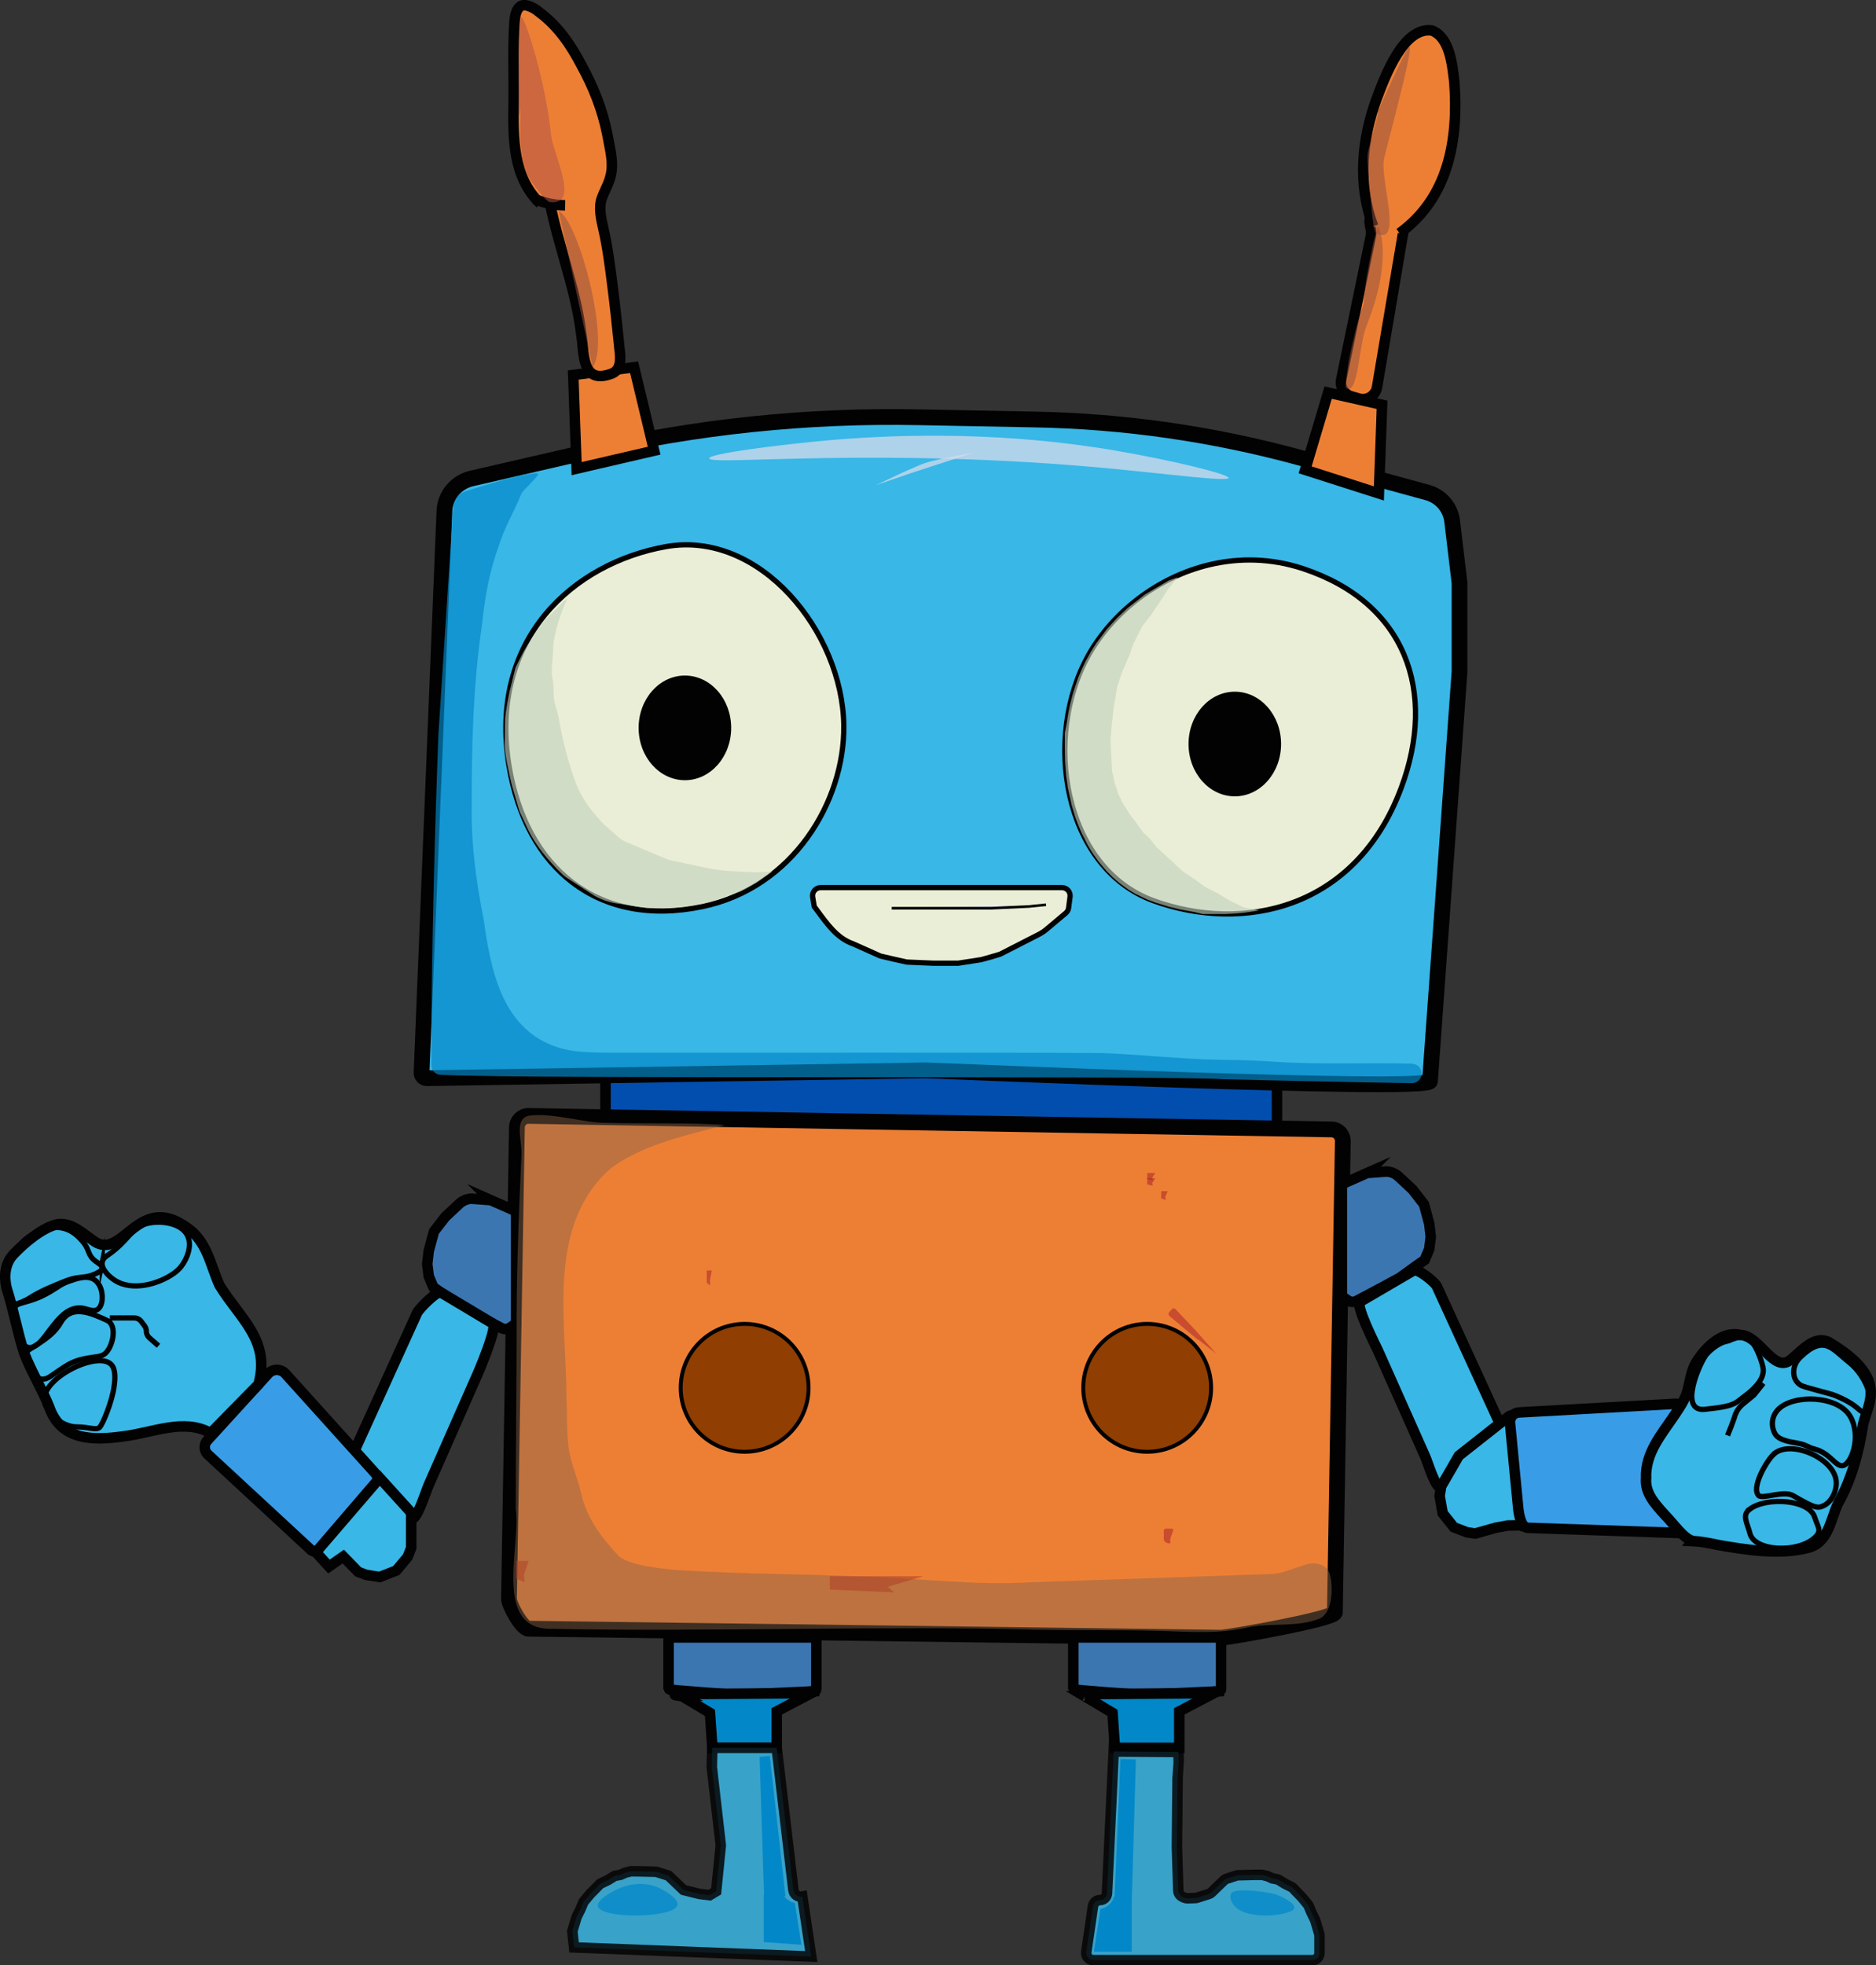 <?xml version="1.0" encoding="UTF-8"?>
<svg id="Layer_1" data-name="Layer 1" xmlns="http://www.w3.org/2000/svg" viewBox="0 0 357.12 374.04">
  <rect x="0" y="0" width="357.12" height="374.04" fill="#333333" stroke="none"/>
  <defs>
    <style>
      .cls-1, .cls-2, .cls-3, .cls-4, .cls-5, .cls-6, .cls-7, .cls-8, .cls-9, .cls-10, .cls-11, .cls-12, .cls-13, .cls-14, .cls-15 {
        stroke: #000;
        stroke-miterlimit: 10;
      }

      .cls-1, .cls-8 {
        fill: none;
      }

      .cls-2 {
        fill: #943e00;
        stroke-width: .75px;
      }

      .cls-3 {
        fill: #39a0ed;
      }

      .cls-3, .cls-5, .cls-6, .cls-7, .cls-8, .cls-10, .cls-12, .cls-15 {
        stroke-width: 2px;
      }

      .cls-16 {
        fill: #c7d6c3;
        opacity: .62;
      }

      .cls-4 {
        stroke-width: .5px;
      }

      .cls-4, .cls-17 {
        fill: #d7e1f2;
      }

      .cls-5, .cls-6, .cls-13, .cls-14 {
        fill: #39bced;
      }

      .cls-17, .cls-18 {
        opacity: .76;
      }

      .cls-6 {
        opacity: .84;
      }

      .cls-19, .cls-12, .cls-18, .cls-20 {
        fill: #008bce;
      }

      .cls-21 {
        fill: #b3422a;
      }

      .cls-21, .cls-22, .cls-23 {
        opacity: .58;
      }

      .cls-7 {
        fill: #3c79b6;
      }

      .cls-22 {
        fill: #b3442a;
      }

      .cls-23 {
        fill: #b3262a;
      }

      .cls-9, .cls-10 {
        fill: #f58235;
      }

      .cls-9, .cls-14 {
        stroke-width: 3px;
      }

      .cls-24 {
        fill: #995341;
      }

      .cls-24, .cls-25 {
        opacity: .53;
      }

      .cls-11 {
        fill: #f2f6dd;
      }

      .cls-25 {
        fill: #b3534b;
      }

      .cls-20 {
        opacity: .69;
      }

      .cls-15 {
        fill: #004fb4;
      }

      .cls-26 {
        opacity: .96;
      }

      .cls-27 {
        fill: #89674a;
        opacity: .46;
      }
    </style>
  </defs>
  <g class="cls-26">
    <g>
      <polyline class="cls-19" points="251.04 84.72 253.03 84.72 252.04 87.04 251.04 85.88"/>
      <polyline class="cls-19" points="261.85 102.8 262.93 102.3 264.32 104.2 261.9 105.07"/>
      <polyline class="cls-19" points="250.13 93.97 252.12 93.97 251.44 96.66 249.97 96"/>
      <path class="cls-15" d="M115.26,198.9v11.97c0,1.6,1.02,2.92,2.32,3l122.94,7.89c1.4.09,2.57-1.28,2.57-3v-13.27c0-1.64-1.06-2.97-2.39-3.01l-66.12-3.2c-1.37-.04-59.32-2.06-59.32-.38Z"/>
      <path class="cls-14" d="M84.6,97.29l-4.35,106.86c-.02.56.42,1.04.99,1.05l94.95-1.49c2.05.05,95.76,4.11,96.02,2.07l5.63-77.97v-16.85l-1.4-11.75c-.31-2.62-2.18-4.79-4.73-5.48l-24.3-6.64c-16.42-4.49-33.34-6.93-50.36-7.25l-22.27-.43c-21.09-.41-42.16,1.78-62.72,6.52l-22.29,5.13c-2.94.68-5.06,3.23-5.18,6.24Z"/>
      <path class="cls-11" d="M160.63,138.11c.16,14.43-9.66,30.86-26.95,34.44-20.01,4.14-33.55-7.46-36.76-26.66-4.08-24.47,12.44-38.74,29.81-41.85,17.97-3.22,33.69,16.32,33.9,34.07Z"/>
      <path class="cls-11" d="M207.22,124.67c4.56-8.1,13.1-14.86,23.09-17.21,5.61-1.32,11.69-1.24,17.76.77,19.54,6.47,25.52,23.4,18.65,41.76-8.75,23.39-30.35,27.5-47.07,21.46-17.3-6.25-21.19-31.19-12.43-46.77Z"/>
      <ellipse cx="130.38" cy="138.53" rx="8.81" ry="9.96"/>
      <ellipse cx="235.06" cy="141.6" rx="8.81" ry="9.96"/>
      <path class="cls-11" d="M157.48,168.93h44.69c.93,0,1.65.82,1.53,1.74l-.28,2.13c-.05.38-.24.73-.54.98l-3.82,3.21c-.38.32-1.06.74-1.51.95l-7.16,3.66c-.16.07-3.44,1.02-3.62,1.04l-4.39.68c-.09,0-4.5,0-4.59,0l-5.16-.22c-.12-.01-4.93-1.11-5.04-1.15l-5.2-2.33c-3.01-1.03-4.92-3.75-6.81-6.31l-.58-.78-.3-1.8c-.16-.94.57-1.8,1.52-1.8h1.24Z"/>
      <path class="cls-16" d="M107.27,114.47l.77-.6c-1.08,2.15-2.7,6.91-2.7,9.34l-.27,3.61c-.07.9-.03,1.8.17,2.68.07.3.11.6.12.91l.06,2.17c.01.38.07.76.17,1.13.65,2.32.79,2.99.98,4.04h0c.65,3.58,1.58,7.1,2.77,10.52h0c.83,2.42,2.12,4.64,3.78,6.55l1.45,1.67c.14.16.3.32.46.46l2.78,2.44c.4.35.85.63,1.34.84l7.62,3.21c.29.12.6.22.91.29l6.7,1.42c1.68.36,3.39.58,5.1.66l4.12.2c.16,0,.32,0,.47,0l2.95-.13-2.95,2.09c-.33.22-2.82,1.6-3.2,1.73l-4.73,1.65c-.23.08-2.41.62-2.66.67l-3.63.59c-.62.16-5.87.31-6.51.23l-5.5-.84c-1.63-.19-3.21-.7-4.66-1.5l-5.32-3.46c-.27-.18-.53-.38-.77-.61-2.81-2.74-5.18-5.55-6.7-8.83l-1.37-2.91c-.11-.22-.19-.46-.26-.69l-1.32-4.57c-.02-.08-.05-.17-.07-.26-1.22-5.27-1.36-6.67-1.27-8.72l.06-3.8c.05-.86.74-4.87,1.01-5.7l.9-3.66c.08-.36,1.12-2.3,1.45-3,.06-.13.13-.26.21-.38l1.66-2.74c.08-.13.17-.26.26-.38l1.83-2.45c.14-.19.29-.36.46-.53l3.33-3.32Z"/>
      <path class="cls-16" d="M224.26,109.84l2.95-1.07-4.74,1.72-4.44,2.6-3.28,2.54-2.14,2.01-1.91,2.11-1.92,2.54-1.06,1.64-1.15,2.08-.77,1.64-.58,1.41-.97,2.89-.57,2.22-.31,1.53-.3,1.9-.37,1.9v2.76l.05,2.77.2,2.57.33,2.34.7,3.21.6,2.03.54,1.51.72,1.73,1.25,2.47.8,1.33,1.24,1.76,1.56,1.84,1.07,1.08,1.31,1.14,1.74,1.27,1.25.76,2.31,1.12,1.5.56,2.56.79,2.11.52,2.75.5,1.64.39h4.45s1.63-.08,1.63-.08l1.53-.13,2-.28,1.17-.22-3-.56-2.7-1.33-2.03-1.24-2.6-1.33-1.95-1.43-2.41-1.62-2.32-2.19-2.5-2.28-1.3-1.62-1.29-1.23-1.58-2.19-1.02-1.33-1.3-2.09-.83-1.71-.74-2.28-.46-2.19-.09-2-.09-1.81-.09-1.89.19-2.49.19-1.71.19-1.9.37-2.19.37-2.09.83-2.47,1.48-3.42.65-1.9c.27-.56,1.49-3.07,1.81-3.61l1.72-2.23,1.53-2.28.78-1.15c.07-.15.15-.3.24-.44l.56-.84,1.94-2.4Z"/>
      <polygon class="cls-10" points="124.52 85.77 109.77 89.19 109.12 71.37 120.71 69.89 124.52 85.77"/>
      <path class="cls-10" d="M104.65,38.47c1.63,8.29,4.93,16.55,5.95,24.75.67,3.81-.1,10.17,5.91,7.86,2.25-.96,1.43-3.94,1.29-5.97-.38-3.59-.72-6.94-1.13-10.09-.47-3.8-1.03-8.18-1.81-11.47-.41-1.87-.96-4.07-.27-5.9.58-1.62,1.63-3.16,1.85-5.28.21-2.26-.43-4.54-.83-6.81-.93-4.71-2.66-9.04-4.96-13.21-2.02-3.86-4.43-7.38-7.95-10-1.05-.91-2.91-1.87-3.74-1.06-.7.55-.93,1.76-1.01,2.74-.35,4.87-.11,10.29-.17,15.26-.12,6.79-.25,14.39,5.07,19.46"/>
      <path class="cls-8" d="M101.72,37.86c1.85.78,3.85,1.19,5.86,1.22"/>
      <path class="cls-8" d="M260.42,42.62c.94.58,1.97,1.01,3.03,1.3"/>
      <polygon class="cls-10" points="262.49 93.91 248.45 89.42 252.83 74.72 263.09 77.04 262.49 93.91"/>
      <path class="cls-10" d="M258.66,75.84l-1.42-.41c-1.37-.4-2.21-1.79-1.92-3.19l5.66-27.44c.26-1.28-.95-3.4.35-3.4l6.06,1.21-.25,1.5-5,29.56c-.27,1.62-1.9,2.64-3.47,2.18Z"/>
      <path class="cls-10" d="M266.42,44.39c9.33-6.74,11.26-17.79,10.42-28.84-.4-3.33-.85-8.43-4.29-9.76-5.4-.68-8.83,8.63-10.42,12.79-2.95,7.99-3.7,16.53-.73,24.49"/>
      <path class="cls-9" d="M232.4,311.69l-131.83-1.72c-1.19-.02-3.7-4.5-3.68-5.73l1.51-89.67c.02-1.23,1.01-2.21,2.2-2.19l152.9,2.57c1.19.02,2.14,1.03,2.12,2.26l-1.51,89.67c-.02,1.23-20.52,4.83-21.71,4.81Z"/>
      <path class="cls-7" d="M154.99,321.89l-14.48.66c-.23,0-13.24-.85-13.24-1.08v-9.42c0-.23.19-.41.41-.41h27.31c.23,0,.41.19.41.41v9.42c0,.23-.19.41-.41.41Z"/>
      <path class="cls-7" d="M232.04,321.89l-14.48.66c-.23,0-13.24-.85-13.24-1.08v-9.42c0-.23.19-.41.41-.41h27.31c.23,0,.41.19.41.41v9.42c0,.23-.19.41-.41.41Z"/>
      <path class="cls-12" d="M129.85,322.83l5.3,3.16.46,6.66h12.25v-6.95l6.58-3.45s0-.02,0-.02l-25.36.2c-1.8.12.77.39.79.4Z"/>
      <path class="cls-12" d="M206.48,322.83l5.3,3.16.46,6.66h12.25v-6.95l6.58-3.45s0-.02,0-.02l-22.69.18s-1.9.41-1.88.42Z"/>
      <path class="cls-6" d="M147.85,332.65l3.18,27.02c.07.85.87,1.45,1.7,1.28h0s1.7,11.42,1.7,11.42l-45.15-1.74-.33-3.1.83-2.73.7-1.41.62-1.45,1.28-1.53.83-.83.99-1.03,1.53-.74,1.28-.79,1.12-.21.91-.41,1.03-.25h1.32l3.52.08,2.34.74,2.87,2.73,2.98.74,1.99.25,1.24-.74.88-8.74-1.71-14.9.09-3.67h12.25Z"/>
      <path class="cls-6" d="M212,333.32l-1.27,27c-.03.73-.62,1.3-1.34,1.3h0c-.66,0-1.23.5-1.33,1.17l-1.27,8.69c-.12.83.51,1.57,1.33,1.57h41.72c.74,0,1.34-.61,1.34-1.37v-3.27c0-.13-.02-.27-.06-.4l-.72-2.43c-.02-.07-.05-.15-.08-.22l-.62-1.27s-.02-.05-.03-.07l-.52-1.23c-.05-.12-.12-.24-.2-.34l-1.09-1.33s-.05-.06-.08-.09l-.77-.78-.81-.86c-.11-.12-.24-.21-.38-.28l-1.23-.61s-.08-.04-.11-.06l-.99-.62c-.14-.09-.3-.15-.46-.18l-.85-.16-.89-.41-.86-.21c-.1-.03-.21-.04-.31-.04h-1.14l-3.26.08c-.13,0-.25.02-.38.06l-1.82.59c-.19.06-.37.17-.52.31l-2.37,2.29c-.15.15-.33.25-.53.32l-2.22.7c-.11.04-.23.06-.35.06l-1.48.05c-.21,0-.41-.04-.6-.12l-.37-.17c-.46-.22-.77-.68-.78-1.2l-.26-8.26c0-.05,0-.1,0-.15l.13-13c0-.05.22-2.98.21-3.03l-.05-1.93-12.32-.08Z"/>
      <circle class="cls-2" cx="141.75" cy="264.13" r="12.17"/>
      <circle class="cls-2" cx="218.38" cy="264.13" r="12.17"/>
      <path class="cls-7" d="M93.42,228.41l-3.73-.28c-.85.06-1.63.4-2.22.94l-2.68,2.5-2.17,2.8-1,3.68-.29,2.5.29,2.35.88,2.08,1.46,1.01,3.25,2.35,3.25,1.77,3.34,1.77,1.66.88c.51.27,1.15.24,1.61-.08l1.18-.8v-21.34l-4.83-2.13Z"/>
      <path class="cls-5" d="M78.27,288.88l-11.32-11.6,12.46-27.43c.38-.79,3.81-4.31,4.56-3.85l9.84,5.89c.98.6-2.74,9.34-3.23,10.38l-8.94,20.28c-.58,1.25-2.41,7.33-3.37,6.35Z"/>
      <path class="cls-3" d="M71.41,282.86c.63-.73.62-1.81-.03-2.53l-17.12-18.97c-.87-.87-2.27-.87-3.14,0l-11.65,12.78c-.73.8-.65,2.05.18,2.75l19.66,18.19c.8.67,2.29-.83,2.97-1.62l9.13-10.6Z"/>
      <polygon class="cls-5" points="60.14 295.42 62.62 298.14 65.35 296.24 68.17 299.14 69.66 299.72 72.29 300.13 75.45 298.89 77.6 296.32 78.27 294.59 78.27 292.43 78.27 289.87 78.27 287.88 72.29 281.28 60.14 295.42"/>
      <path class="cls-5" d="M40.11,272.74c-5.1-2.89-11.13-.03-16.53.61-5.75.83-11.99.88-14.2-5.55-1.42-3.51-3.43-6.8-4.77-10.24-1.29-3.99-2.02-8.25-3.36-12.42-.53-2.29-.31-4.73,1.35-6.45,1.93-2.06,5.61-5.19,8.41-5.7,2.73-.36,4.93,1.93,7.01,3.31,5.36,3.52,8.3-9.23,17.43-2.75,3.96,2.6,4.56,7.1,6.32,11.04,3.96,6.45,9.73,10.45,7.44,18.87l-9.1,9.28Z"/>
      <path class="cls-7" d="M260.27,223.24l3.73-.28c.85.06,1.63.4,2.22.94l2.68,2.5,2.17,2.8,1,3.68.29,2.5-.29,2.35-.88,2.08-1.46,1.01-3.25,2.35-3.25,1.77-3.34,1.77-1.66.88c-.51.27-1.15.24-1.61-.08l-1.18-.8v-21.34l4.83-2.13Z"/>
      <path class="cls-5" d="M274.36,282.87l11.14-11.95-12-26.15c-.38-.78-3.66-3.43-4.41-2.97l-10.17,5.94c-.98.59,2.91,8.29,3.4,9.32l8.94,20.07c.58,1.24,2.13,6.72,3.09,5.75Z"/>
      <path class="cls-5" d="M290.36,290.29l-3.34.04-2.31.43-3.89,1.1-1.58-.24-2.49-.96-2.12-2.66-.58-3.3.3-1.84,1.08-1.86,1.28-2.22.99-1.72,9.46-7.46c.69-.55,1.71-.09,1.78.79l1.41,19.9Z"/>
      <path class="cls-3" d="M287.45,270.86c-.11-1.11.65-1.99,1.77-2.05l29.72-1.64c1.44,0,2.81,1.14,3.06,2.56l2.51,20.01c.16,1.25-.78,2.21-2.07,2.11l-31.66-1.08c-1.24-.1-1.65-2.55-1.77-3.76l-1.56-16.16Z"/>
      <path class="cls-5" d="M322.37,293.3c1.28.06,2.9.35,4.65.73,5.21.92,11.62,1.93,16.9.61,4.1-.84,4.51-5.3,5.96-8.49,2.66-4.72,3.97-9.83,4.8-15.15.46-1.85,1.46-3.99,1.43-5.74.21-4.54-4.76-7.89-8.06-9.88-2.81-1.26-5.17,1.84-7.12,3.37-3.25,2.77-5.93-4.6-9.6-4.67-3.52-.91-6.85,2.53-8.54,5.37-.84,1.5-1.04,3.11-1.43,4.73-.41,1.82-1.2,3.07-2.56,5.09-2.53,3.78-5.63,7.25-5.45,12.07-.23,2.86,1.71,4.89,3.5,6.89,1.89,1.93,3.69,4.67,5.42,5.04l.11.02Z"/>
      <path class="cls-27" d="M137.96,214.13c-7.39,1.95-15.25,3.62-21.51,8.07-12.49,10.74-8.64,29.01-8.62,43.61.18,3.39,0,6.39.41,9.72.45,3.04,1.68,5.71,2.4,8.68.98,4.56,3.77,8.31,6.9,11.67,1.73,2.06,8.45,2.66,11.52,2.94,13.76.83,21.59.64,35.35,1.23,10.33.31,21.64,1.72,31.43,1.1,12.87-.44,40.83-1.41,45.96-1.58,2.2-.02,4.12-1,6.46-1.69,1.9-.72,4.32-.34,4.91,1.84.64,2.36.52,7.24-1.99,8.33-4.19,1.69-9.05.78-13.46,1.64-5.61,1.33-11.07.88-17,.7-7.43-.19-16.5-.09-23.77-.22-27.75-.81-63.02.45-92.09-.18-11.12.1-5.66-15.83-6.68-22.75,0-9.86.15-23.03.17-32.95-.08-9.53.35-22.78.92-34.65.09-2.72-1.43-6.62,1.38-7.29,4.39-.66,10.68,1.42,14.78,1.35,6.87.2,16.23-.07,22.57.42l-.04.02Z"/>
      <path class="cls-4" d="M169.75,172.85h19.03l7.08-.33,3.27-.33"/>
      <path class="cls-23" d="M222.79,292.85c.09-.44.43-1.16.53-1.57.05-.22,0-.31-.21-.34-.2-.03-.54-.01-.84-.02-.92-.06-.71.31-.73,1.25,0,.46-.03.86.06,1.07.24.33.7.55,1.11.5.17-.12.04-.51.06-.77v-.14Z"/>
      <polyline class="cls-23" points="135.14 243.65 135.51 241.79 134.54 241.79 134.54 244.15 135.21 244.65"/>
      <path class="cls-23" d="M227.5,253.1l-3.73-3.94c-.2-.21-.53-.2-.72.02l-.5.59c-.17.2-.14.51.06.68l5.26,4.41c.08.07.19.11.29.11l3.39,2.69"/>
      <polyline class="cls-23" points="219.34 224.16 219.93 223.23 218.38 223.23 218.38 224.4 219.45 224.65"/>
      <polyline class="cls-23" points="221.82 227.79 222.29 226.7 221.05 226.7 221.05 228.08 221.91 228.37"/>
      <polyline class="cls-23" points="219.34 225.17 219.93 224.24 218.38 224.24 218.38 225.42 219.45 225.67"/>
      <polyline class="cls-21" points="169 301.99 175.75 299.99 157.96 299.99 157.96 302.53 170.23 303.06"/>
      <polyline class="cls-22" points="99.73 299.73 100.63 297.07 98.26 297.07 98.26 300.44 99.9 301.15"/>
      <path class="cls-20" d="M88.68,93.5c2.87-.96,11.85-3.65,13.7-3.38.61.1-3,3.35-3.11,3.79-1.56,3.87-3.19,6.25-4.44,10.33-1.79,4.85-2.58,9.97-3.13,15.05-1.67,11.34-1.92,22.93-1.91,34.35-.11,7.22.89,14.33,2.29,21.44,1.28,9.07,3.29,20.31,13.37,24,3.6,1.36,7.41,1.22,11.84,1.28,3.75,0,7.82,0,11.33,0,12.98,0,59.59-.07,81.27.06,6.44.26,12.92.92,19.43,1.2,4.34.13,8.54.1,12.87.42,8.65.62,17.62.17,26.3.39.15,0,.32.02.51.05,2.36.33,2.05,3.7-.32,3.66-12.43-.18-35.17-.73-35.47-.73-12.41-.8-131.17.02-149.4-.85-.96-.05-1.67-.88-1.68-1.81-.11-18.77.72-47.55,1.33-63.05.48-7.35,2.19-33.89,2.73-42.11.16-1.86.39-3.4,2.5-4.1h0Z"/>
      <path class="cls-1" d="M17.84,242.57c-1.13.46-2.05.48-2.86.58-1.43.17-2.44.6-4.47,1.45-1.68.71-3.13,1.32-4.84,2.42-.8.52-2.38,1.18-2.73,1.13-1.62-.23-1.98-4.48-1.94-5.42.07-2.19,1.95-4.74,2.94-5.97,1.27-1.59,3.21-2.29,3.85-2.52,1.02-.36,2.25-.79,3.72-.58,2.28.32,3.64,1.93,4.22,2.61,1.44,1.7.84,2.55,2.48,3.78.62.46,1.27.76,1.24,1.26-.04.62-1.13,1.06-1.61,1.26Z"/>
      <path class="cls-1" d="M19.46,240.17c-.27,1.28,1.25,2.76,2.36,3.48,3.47,2.24,8.51.62,11.17-1.24.69-.48,1.14-.92,1.49-1.37,1.14-1.44,2.12-3.96,1.24-5.83-1.15-2.47-5.13-2.99-7.7-2.36-3.17.78-3.22,3.06-7.57,6.08-.28.19-.85.58-.99,1.24Z"/>
      <path class="cls-1" d="M2.74,249.3c-.1-1.7,2.51-.9,6.83-3.48,1.55-.92,2.08-1.46,3.6-1.99,1.55-.54,3.48-1.21,4.84-.25,1.15.81,1.36,2.28,1.4,2.61.04.26.27,2.19-.78,2.98-.97.72-2.13-.29-3.6-.25-4.55.13-6.56,7.85-9.52,7.54-2.18-.23-2.65-5.01-2.77-7.17Z"/>
      <path class="cls-1" d="M8.05,262.48c1.14.02,1.58-.64,4.21-2.33,1.08-.7,2.14-1.2,3.68-1.53,2.39-.51,3.14-.29,4.03-.98,1.41-1.1,2.52-5.37.41-6.34-3.15-1.46-6.84-3.08-8.82.41s-6.47,4.87-6.73,5.93c-.51,2.06,1.51,4.8,3.23,4.84Z"/>
      <path class="cls-1" d="M14.66,271.57c2.24-.01,3.64.72,4.3.08.59-.57,2.36-4.84,2.76-7.76.13-.96.42-3.11-.5-4.15-2.39-2.74-12.84,2.26-12.79,6.59.03,2.35,3.31,5.25,6.22,5.24Z"/>
      <path class="cls-1" d="M328.56,255.29c-1.51.39-2.98,1.64-3.7,2.48-1.22,1.42-5.49,11.02-.28,10.45,3.25-.35,4.64-.63,5.68-1.17.5-.26.95-.65,1.54-1.1.57-.43,1.25-.95,1.76-1.44.66-.64,2.2-2.09,2.1-3.87-.06-.99-1.21-4.41-2.39-5.46-1.59-1.41-2.88-.38-4.72.1Z"/>
      <path class="cls-1" d="M342.7,258.33c-1.74,1.68-1.62,4.26.07,5.29.79.48,5.41,1.49,6.63,1.99,5.38,2.23,4.32,3.61,6,2.93,1.73-.7.21-6.4-3.35-9.22-3.33-2.63-4.77-5.41-9.35-.99Z"/>
      <path class="cls-1" d="M352.26,269.66c-2.06-3.71-9.09-4.22-12.56-2.31-2.48,1.36-2.72,3.75-1.84,5.46.64,1.23,2.67,1.57,4.14,1.82,1.91.32,2.17.84,3.41,1.15,2.98.74,3.97,3.35,5.37,3.16,1.62-.23,3.6-5.47,1.49-9.27Z"/>
      <path class="cls-1" d="M337.6,276.8c-1.48,1.46-4.26,6.42-2.81,7.84.74.72,4.78-1.03,6.54,0,4.33,2.53,4.74,2.43,5.88,1.89,1.5-.72,2.55-2.95,2.32-4.77-.57-4.44-8.95-7.87-11.92-4.95Z"/>
      <path class="cls-1" d="M333.07,287.24c-1.55,1.14-.45,2.59.05,4.6.88,3.46,9.25,3.8,12.42.72,1.32-1.28.5-1.91-.1-3.82-1.08-3.37-9.12-3.92-12.38-1.51Z"/>
      <path class="cls-1" d="M335.67,263.26l-1.78,2.23-2.08,1.71c-.83.68-1.41,1.61-1.67,2.65l-.56,1.54-.72,1.8"/>
      <path class="cls-13" d="M30.17,256.13l-1.74-1.52c-.36-.32-.57-.78-.57-1.26h0c0-.36-.12-.72-.34-1.01l-.64-.85c-.32-.42-.81-.66-1.33-.66h-4.64"/>
      <path class="cls-17" d="M134.99,87.24c-.04-.94,13.58-2.55,19.49-3.14,27.46-2.78,48.02-.01,57.88,1.66,10.48,1.78,21.61,4.48,21.53,5.21-.08.74-11.54-.74-21.93-1.74-44.29-4.26-76.9-.53-76.96-1.99Z"/>
      <path class="cls-17" d="M171.98,89.85l3.16-1.36c.62-.27,1.26-.48,1.93-.65l2.32-.58,6.43-1.24-11.83,3.83-7.31,2.51"/>
      <path class="cls-25" d="M99.17,3.17c-.58.07-.67,26.29,0,16.63.36-5.21-.44,3.82,0,8.19.13,1.29.4,3.36,1.49,5.71.47,1.01,3.31,4.69,3.99,4.76,5.94.61.63-8.93.23-12.96-1.02-10.08-4.97-22.44-5.71-22.34Z"/>
      <path class="cls-18" d="M113.82,362.81c-.29-1.2,2.75-2.87,4.22-3.48.85-.35,4.44-1.68,7.94.25.51.28,3.25,1.79,2.98,2.98-.57,2.54-14.57,2.68-15.14.25Z"/>
      <path class="cls-18" d="M234.46,360.27c.87-1.02,6.44-.22,8.22.22.6.15,3.92,1.57,3.71,2.67-.24,1.29-8.84,2.53-11.4-.44-.6-.69-1.06-1.82-.53-2.44Z"/>
      <g>
        <polygon class="cls-19" points="215.44 361.86 212.13 362.22 213.29 334.78 216.23 334.86 215.44 361.86"/>
        <polyline class="cls-19" points="215.44 361.76 215.44 371.44 208.24 371.44 209.48 363.33 210.32 363.06 210.68 362.83 211.11 362.51 211.57 362.05 211.84 361.61 212 361.13 212.17 360.92"/>
      </g>
      <g>
        <polygon class="cls-19" points="145.45 360.74 149.52 360.92 146.53 334.19 144.6 334.36 145.45 360.74"/>
        <polyline class="cls-19" points="145.39 360.64 145.39 369.61 152.55 370.12 151.31 362.18 150.48 361.92 150.12 361.68 149.7 361.37 149.24 360.92 148.97 360.49 148.81 360.02 148.64 359.82"/>
      </g>
    </g>
    <path class="cls-24" d="M112.82,69.89c3.49-4.84-2.76-28.06-6.46-29.72"/>
    <path class="cls-24" d="M262.31,43.27c-.64.45-4.86,21.75-1.27,12.78,1.94-4.84-1.43-.17-3.14,7.45-.28,1.26-.99,3.91-1.32,6.29-.14,1.02-.6,3.88-.33,4.06,2.37,1.51,2.37-8.08,3.88-11.82,5.06-12.59,2.48-18.96,2.19-18.75Z"/>
    <path class="cls-24" d="M268.27,8.88c-.57-.13-10.79,23.1-6.86,14.26,2.12-4.77.1,1.34-.98,5.61-.32,1.26.07,4.04.29,6.62.09,1.11.61,8.73,1.23,9.03,5.37,2.6.56-10.46,1.56-14.38,2.49-9.82,5.49-20.96,4.77-21.13Z"/>
  </g>
</svg>
